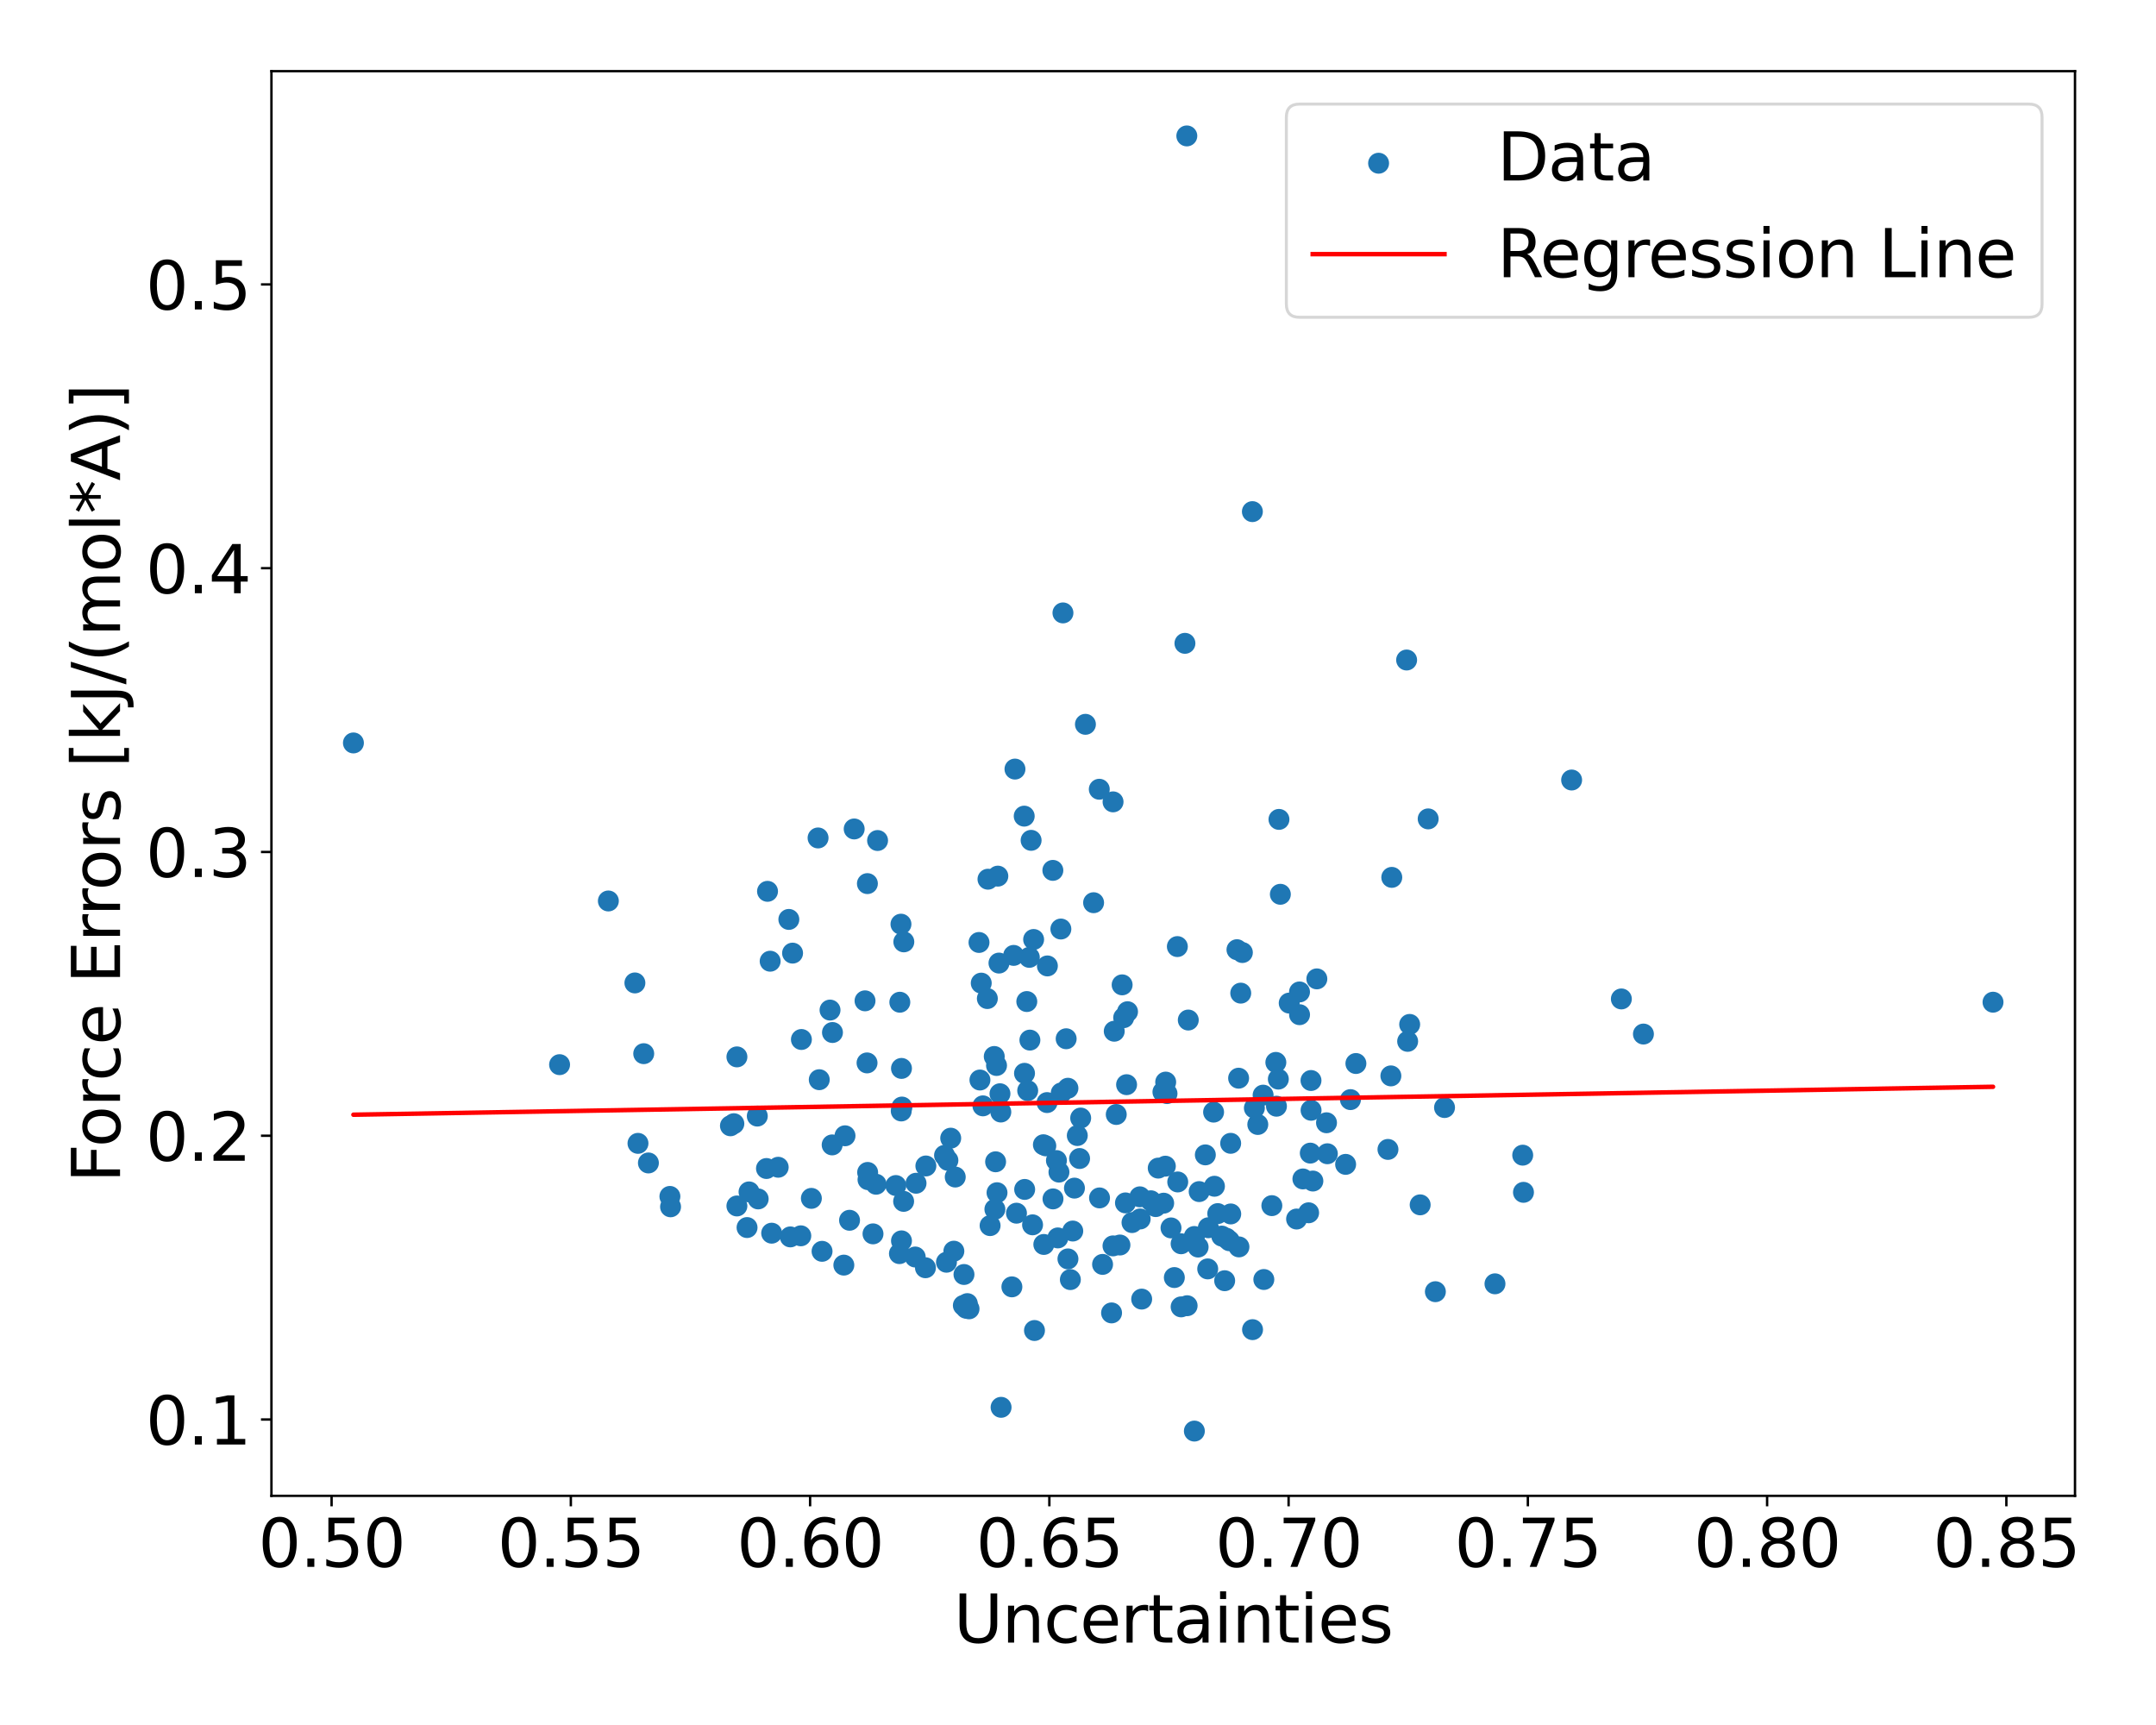 <?xml version="1.0" encoding="utf-8" standalone="no"?>
<!DOCTYPE svg PUBLIC "-//W3C//DTD SVG 1.1//EN"
  "http://www.w3.org/Graphics/SVG/1.1/DTD/svg11.dtd">
<svg xmlns:xlink="http://www.w3.org/1999/xlink" width="720pt" height="576pt" viewBox="0 0 720 576" xmlns="http://www.w3.org/2000/svg" version="1.1">
 <defs>
  <style type="text/css">*{stroke-linejoin: round; stroke-linecap: butt}</style>
 </defs>
 <g id="figure_1">
  <g id="patch_1">
   <path d="M 0 576 
L 720 576 
L 720 0 
L 0 0 
z
" style="fill: #ffffff"/>
  </g>
  <g id="axes_1">
   <g id="patch_2">
    <path d="M 90.65 499.48 
L 692.949 499.48 
L 692.949 23.76 
L 90.65 23.76 
z
" style="fill: #ffffff"/>
   </g>
   <g id="PathCollection_1">
    <defs>
     <path id="m7eb790621b" d="M 0 3 
C 0.796 3 1.559 2.684 2.121 2.121 
C 2.684 1.559 3 0.796 3 0 
C 3 -0.796 2.684 -1.559 2.121 -2.121 
C 1.559 -2.684 0.796 -3 0 -3 
C -0.796 -3 -1.559 -2.684 -2.121 -2.121 
C -2.684 -1.559 -3 -0.796 -3 0 
C -3 0.796 -2.684 1.559 -2.121 2.121 
C -1.559 2.684 -0.796 3 0 3 
z
" style="stroke: #1f77b4"/>
    </defs>
    <g clip-path="url(#p4e70ad2e0e)">
     <use xlink:href="#m7eb790621b" x="372.777" y="372.14" style="fill: #1f77b4; stroke: #1f77b4"/>
     <use xlink:href="#m7eb790621b" x="327.688" y="328.278" style="fill: #1f77b4; stroke: #1f77b4"/>
     <use xlink:href="#m7eb790621b" x="203.163" y="300.845" style="fill: #1f77b4; stroke: #1f77b4"/>
     <use xlink:href="#m7eb790621b" x="418.29" y="443.987" style="fill: #1f77b4; stroke: #1f77b4"/>
     <use xlink:href="#m7eb790621b" x="464.788" y="292.967" style="fill: #1f77b4; stroke: #1f77b4"/>
     <use xlink:href="#m7eb790621b" x="321.714" y="435.905" style="fill: #1f77b4; stroke: #1f77b4"/>
     <use xlink:href="#m7eb790621b" x="378.037" y="408.233" style="fill: #1f77b4; stroke: #1f77b4"/>
     <use xlink:href="#m7eb790621b" x="508.513" y="385.726" style="fill: #1f77b4; stroke: #1f77b4"/>
     <use xlink:href="#m7eb790621b" x="300.499" y="334.657" style="fill: #1f77b4; stroke: #1f77b4"/>
     <use xlink:href="#m7eb790621b" x="330.645" y="409.247" style="fill: #1f77b4; stroke: #1f77b4"/>
     <use xlink:href="#m7eb790621b" x="349.246" y="382.614" style="fill: #1f77b4; stroke: #1f77b4"/>
     <use xlink:href="#m7eb790621b" x="427.111" y="273.607" style="fill: #1f77b4; stroke: #1f77b4"/>
     <use xlink:href="#m7eb790621b" x="267.43" y="412.655" style="fill: #1f77b4; stroke: #1f77b4"/>
     <use xlink:href="#m7eb790621b" x="385.95" y="402.899" style="fill: #1f77b4; stroke: #1f77b4"/>
     <use xlink:href="#m7eb790621b" x="345.181" y="313.707" style="fill: #1f77b4; stroke: #1f77b4"/>
     <use xlink:href="#m7eb790621b" x="413.637" y="360.022" style="fill: #1f77b4; stroke: #1f77b4"/>
     <use xlink:href="#m7eb790621b" x="329.727" y="333.432" style="fill: #1f77b4; stroke: #1f77b4"/>
     <use xlink:href="#m7eb790621b" x="435.106" y="393.663" style="fill: #1f77b4; stroke: #1f77b4"/>
     <use xlink:href="#m7eb790621b" x="411.008" y="405.352" style="fill: #1f77b4; stroke: #1f77b4"/>
     <use xlink:href="#m7eb790621b" x="367.109" y="263.542" style="fill: #1f77b4; stroke: #1f77b4"/>
     <use xlink:href="#m7eb790621b" x="300.879" y="308.593" style="fill: #1f77b4; stroke: #1f77b4"/>
     <use xlink:href="#m7eb790621b" x="301.834" y="314.502" style="fill: #1f77b4; stroke: #1f77b4"/>
     <use xlink:href="#m7eb790621b" x="426.903" y="360.33" style="fill: #1f77b4; stroke: #1f77b4"/>
     <use xlink:href="#m7eb790621b" x="316.555" y="387.463" style="fill: #1f77b4; stroke: #1f77b4"/>
     <use xlink:href="#m7eb790621b" x="360.532" y="386.846" style="fill: #1f77b4; stroke: #1f77b4"/>
     <use xlink:href="#m7eb790621b" x="270.959" y="400.151" style="fill: #1f77b4; stroke: #1f77b4"/>
     <use xlink:href="#m7eb790621b" x="301.199" y="369.66" style="fill: #1f77b4; stroke: #1f77b4"/>
     <use xlink:href="#m7eb790621b" x="374.741" y="328.854" style="fill: #1f77b4; stroke: #1f77b4"/>
     <use xlink:href="#m7eb790621b" x="292.57" y="395.434" style="fill: #1f77b4; stroke: #1f77b4"/>
     <use xlink:href="#m7eb790621b" x="384.334" y="400.948" style="fill: #1f77b4; stroke: #1f77b4"/>
     <use xlink:href="#m7eb790621b" x="354.975" y="204.66" style="fill: #1f77b4; stroke: #1f77b4"/>
     <use xlink:href="#m7eb790621b" x="474.266" y="402.314" style="fill: #1f77b4; stroke: #1f77b4"/>
     <use xlink:href="#m7eb790621b" x="398.86" y="477.856" style="fill: #1f77b4; stroke: #1f77b4"/>
     <use xlink:href="#m7eb790621b" x="368.206" y="422.199" style="fill: #1f77b4; stroke: #1f77b4"/>
     <use xlink:href="#m7eb790621b" x="299.17" y="395.864" style="fill: #1f77b4; stroke: #1f77b4"/>
     <use xlink:href="#m7eb790621b" x="380.66" y="399.636" style="fill: #1f77b4; stroke: #1f77b4"/>
     <use xlink:href="#m7eb790621b" x="300.368" y="418.602" style="fill: #1f77b4; stroke: #1f77b4"/>
     <use xlink:href="#m7eb790621b" x="389.726" y="365.162" style="fill: #1f77b4; stroke: #1f77b4"/>
     <use xlink:href="#m7eb790621b" x="442.991" y="374.907" style="fill: #1f77b4; stroke: #1f77b4"/>
     <use xlink:href="#m7eb790621b" x="541.455" y="333.558" style="fill: #1f77b4; stroke: #1f77b4"/>
     <use xlink:href="#m7eb790621b" x="432.998" y="407.051" style="fill: #1f77b4; stroke: #1f77b4"/>
     <use xlink:href="#m7eb790621b" x="356.643" y="420.367" style="fill: #1f77b4; stroke: #1f77b4"/>
     <use xlink:href="#m7eb790621b" x="344.343" y="280.601" style="fill: #1f77b4; stroke: #1f77b4"/>
     <use xlink:href="#m7eb790621b" x="362.481" y="241.859" style="fill: #1f77b4; stroke: #1f77b4"/>
     <use xlink:href="#m7eb790621b" x="405.281" y="371.351" style="fill: #1f77b4; stroke: #1f77b4"/>
     <use xlink:href="#m7eb790621b" x="118.027" y="248.078" style="fill: #1f77b4; stroke: #1f77b4"/>
     <use xlink:href="#m7eb790621b" x="334.227" y="371.32" style="fill: #1f77b4; stroke: #1f77b4"/>
     <use xlink:href="#m7eb790621b" x="343.747" y="319.676" style="fill: #1f77b4; stroke: #1f77b4"/>
     <use xlink:href="#m7eb790621b" x="463.513" y="383.807" style="fill: #1f77b4; stroke: #1f77b4"/>
     <use xlink:href="#m7eb790621b" x="418.902" y="369.994" style="fill: #1f77b4; stroke: #1f77b4"/>
     <use xlink:href="#m7eb790621b" x="358.815" y="396.73" style="fill: #1f77b4; stroke: #1f77b4"/>
     <use xlink:href="#m7eb790621b" x="332.958" y="398.264" style="fill: #1f77b4; stroke: #1f77b4"/>
     <use xlink:href="#m7eb790621b" x="328.249" y="369.261" style="fill: #1f77b4; stroke: #1f77b4"/>
     <use xlink:href="#m7eb790621b" x="213.054" y="381.783" style="fill: #1f77b4; stroke: #1f77b4"/>
     <use xlink:href="#m7eb790621b" x="327.251" y="360.63" style="fill: #1f77b4; stroke: #1f77b4"/>
     <use xlink:href="#m7eb790621b" x="414.348" y="331.622" style="fill: #1f77b4; stroke: #1f77b4"/>
     <use xlink:href="#m7eb790621b" x="257.7" y="411.775" style="fill: #1f77b4; stroke: #1f77b4"/>
     <use xlink:href="#m7eb790621b" x="301.767" y="401.153" style="fill: #1f77b4; stroke: #1f77b4"/>
     <use xlink:href="#m7eb790621b" x="316.073" y="421.475" style="fill: #1f77b4; stroke: #1f77b4"/>
     <use xlink:href="#m7eb790621b" x="332.031" y="352.774" style="fill: #1f77b4; stroke: #1f77b4"/>
     <use xlink:href="#m7eb790621b" x="402.526" y="385.627" style="fill: #1f77b4; stroke: #1f77b4"/>
     <use xlink:href="#m7eb790621b" x="278.006" y="344.768" style="fill: #1f77b4; stroke: #1f77b4"/>
     <use xlink:href="#m7eb790621b" x="345.469" y="444.275" style="fill: #1f77b4; stroke: #1f77b4"/>
     <use xlink:href="#m7eb790621b" x="449.374" y="388.796" style="fill: #1f77b4; stroke: #1f77b4"/>
     <use xlink:href="#m7eb790621b" x="413.751" y="416.356" style="fill: #1f77b4; stroke: #1f77b4"/>
     <use xlink:href="#m7eb790621b" x="212.026" y="328.215" style="fill: #1f77b4; stroke: #1f77b4"/>
     <use xlink:href="#m7eb790621b" x="391.064" y="410.021" style="fill: #1f77b4; stroke: #1f77b4"/>
     <use xlink:href="#m7eb790621b" x="376.544" y="337.824" style="fill: #1f77b4; stroke: #1f77b4"/>
     <use xlink:href="#m7eb790621b" x="499.25" y="428.684" style="fill: #1f77b4; stroke: #1f77b4"/>
     <use xlink:href="#m7eb790621b" x="365.209" y="301.427" style="fill: #1f77b4; stroke: #1f77b4"/>
     <use xlink:href="#m7eb790621b" x="409.595" y="413.474" style="fill: #1f77b4; stroke: #1f77b4"/>
     <use xlink:href="#m7eb790621b" x="470.764" y="342.065" style="fill: #1f77b4; stroke: #1f77b4"/>
     <use xlink:href="#m7eb790621b" x="309.195" y="389.333" style="fill: #1f77b4; stroke: #1f77b4"/>
     <use xlink:href="#m7eb790621b" x="309.059" y="423.317" style="fill: #1f77b4; stroke: #1f77b4"/>
     <use xlink:href="#m7eb790621b" x="356.047" y="346.855" style="fill: #1f77b4; stroke: #1f77b4"/>
     <use xlink:href="#m7eb790621b" x="186.874" y="355.503" style="fill: #1f77b4; stroke: #1f77b4"/>
     <use xlink:href="#m7eb790621b" x="338.951" y="256.806" style="fill: #1f77b4; stroke: #1f77b4"/>
     <use xlink:href="#m7eb790621b" x="413.087" y="317.114" style="fill: #1f77b4; stroke: #1f77b4"/>
     <use xlink:href="#m7eb790621b" x="426.07" y="354.749" style="fill: #1f77b4; stroke: #1f77b4"/>
     <use xlink:href="#m7eb790621b" x="426.274" y="369.379" style="fill: #1f77b4; stroke: #1f77b4"/>
     <use xlink:href="#m7eb790621b" x="400.466" y="397.888" style="fill: #1f77b4; stroke: #1f77b4"/>
     <use xlink:href="#m7eb790621b" x="301.051" y="414.341" style="fill: #1f77b4; stroke: #1f77b4"/>
     <use xlink:href="#m7eb790621b" x="437.81" y="360.796" style="fill: #1f77b4; stroke: #1f77b4"/>
     <use xlink:href="#m7eb790621b" x="392.173" y="426.593" style="fill: #1f77b4; stroke: #1f77b4"/>
     <use xlink:href="#m7eb790621b" x="342.901" y="334.427" style="fill: #1f77b4; stroke: #1f77b4"/>
     <use xlink:href="#m7eb790621b" x="214.972" y="351.834" style="fill: #1f77b4; stroke: #1f77b4"/>
     <use xlink:href="#m7eb790621b" x="223.936" y="402.969" style="fill: #1f77b4; stroke: #1f77b4"/>
     <use xlink:href="#m7eb790621b" x="305.914" y="395.101" style="fill: #1f77b4; stroke: #1f77b4"/>
     <use xlink:href="#m7eb790621b" x="291.542" y="412.002" style="fill: #1f77b4; stroke: #1f77b4"/>
     <use xlink:href="#m7eb790621b" x="410.984" y="381.769" style="fill: #1f77b4; stroke: #1f77b4"/>
     <use xlink:href="#m7eb790621b" x="259.88" y="389.76" style="fill: #1f77b4; stroke: #1f77b4"/>
     <use xlink:href="#m7eb790621b" x="375.851" y="401.664" style="fill: #1f77b4; stroke: #1f77b4"/>
     <use xlink:href="#m7eb790621b" x="293.067" y="280.66" style="fill: #1f77b4; stroke: #1f77b4"/>
     <use xlink:href="#m7eb790621b" x="405.566" y="396.107" style="fill: #1f77b4; stroke: #1f77b4"/>
     <use xlink:href="#m7eb790621b" x="288.879" y="334.191" style="fill: #1f77b4; stroke: #1f77b4"/>
     <use xlink:href="#m7eb790621b" x="393.179" y="316.076" style="fill: #1f77b4; stroke: #1f77b4"/>
     <use xlink:href="#m7eb790621b" x="322.657" y="436.839" style="fill: #1f77b4; stroke: #1f77b4"/>
     <use xlink:href="#m7eb790621b" x="469.744" y="220.386" style="fill: #1f77b4; stroke: #1f77b4"/>
     <use xlink:href="#m7eb790621b" x="464.486" y="359.255" style="fill: #1f77b4; stroke: #1f77b4"/>
     <use xlink:href="#m7eb790621b" x="246.091" y="402.686" style="fill: #1f77b4; stroke: #1f77b4"/>
     <use xlink:href="#m7eb790621b" x="252.9" y="372.674" style="fill: #1f77b4; stroke: #1f77b4"/>
     <use xlink:href="#m7eb790621b" x="381.264" y="433.786" style="fill: #1f77b4; stroke: #1f77b4"/>
     <use xlink:href="#m7eb790621b" x="343.936" y="347.304" style="fill: #1f77b4; stroke: #1f77b4"/>
     <use xlink:href="#m7eb790621b" x="253.195" y="400.336" style="fill: #1f77b4; stroke: #1f77b4"/>
     <use xlink:href="#m7eb790621b" x="421.819" y="365.683" style="fill: #1f77b4; stroke: #1f77b4"/>
     <use xlink:href="#m7eb790621b" x="352.799" y="387.524" style="fill: #1f77b4; stroke: #1f77b4"/>
     <use xlink:href="#m7eb790621b" x="389.168" y="389.401" style="fill: #1f77b4; stroke: #1f77b4"/>
     <use xlink:href="#m7eb790621b" x="665.572" y="334.645" style="fill: #1f77b4; stroke: #1f77b4"/>
     <use xlink:href="#m7eb790621b" x="273.592" y="360.527" style="fill: #1f77b4; stroke: #1f77b4"/>
     <use xlink:href="#m7eb790621b" x="371.21" y="438.397" style="fill: #1f77b4; stroke: #1f77b4"/>
     <use xlink:href="#m7eb790621b" x="263.436" y="307.007" style="fill: #1f77b4; stroke: #1f77b4"/>
     <use xlink:href="#m7eb790621b" x="427.577" y="298.615" style="fill: #1f77b4; stroke: #1f77b4"/>
     <use xlink:href="#m7eb790621b" x="367.19" y="400.001" style="fill: #1f77b4; stroke: #1f77b4"/>
     <use xlink:href="#m7eb790621b" x="450.988" y="367.174" style="fill: #1f77b4; stroke: #1f77b4"/>
     <use xlink:href="#m7eb790621b" x="277.191" y="337.276" style="fill: #1f77b4; stroke: #1f77b4"/>
     <use xlink:href="#m7eb790621b" x="223.715" y="399.5" style="fill: #1f77b4; stroke: #1f77b4"/>
     <use xlink:href="#m7eb790621b" x="333.611" y="321.586" style="fill: #1f77b4; stroke: #1f77b4"/>
     <use xlink:href="#m7eb790621b" x="267.63" y="347.101" style="fill: #1f77b4; stroke: #1f77b4"/>
     <use xlink:href="#m7eb790621b" x="264.681" y="318.261" style="fill: #1f77b4; stroke: #1f77b4"/>
     <use xlink:href="#m7eb790621b" x="289.873" y="393.904" style="fill: #1f77b4; stroke: #1f77b4"/>
     <use xlink:href="#m7eb790621b" x="371.686" y="416.015" style="fill: #1f77b4; stroke: #1f77b4"/>
     <use xlink:href="#m7eb790621b" x="255.965" y="390.181" style="fill: #1f77b4; stroke: #1f77b4"/>
     <use xlink:href="#m7eb790621b" x="344.827" y="408.986" style="fill: #1f77b4; stroke: #1f77b4"/>
     <use xlink:href="#m7eb790621b" x="333.942" y="365.213" style="fill: #1f77b4; stroke: #1f77b4"/>
     <use xlink:href="#m7eb790621b" x="371.708" y="267.754" style="fill: #1f77b4; stroke: #1f77b4"/>
     <use xlink:href="#m7eb790621b" x="396.828" y="340.606" style="fill: #1f77b4; stroke: #1f77b4"/>
     <use xlink:href="#m7eb790621b" x="348.585" y="415.538" style="fill: #1f77b4; stroke: #1f77b4"/>
     <use xlink:href="#m7eb790621b" x="438.438" y="394.363" style="fill: #1f77b4; stroke: #1f77b4"/>
     <use xlink:href="#m7eb790621b" x="342.19" y="397.164" style="fill: #1f77b4; stroke: #1f77b4"/>
     <use xlink:href="#m7eb790621b" x="301.051" y="356.76" style="fill: #1f77b4; stroke: #1f77b4"/>
     <use xlink:href="#m7eb790621b" x="414.896" y="318.064" style="fill: #1f77b4; stroke: #1f77b4"/>
     <use xlink:href="#m7eb790621b" x="329.935" y="293.578" style="fill: #1f77b4; stroke: #1f77b4"/>
     <use xlink:href="#m7eb790621b" x="332.484" y="387.936" style="fill: #1f77b4; stroke: #1f77b4"/>
     <use xlink:href="#m7eb790621b" x="408.98" y="427.647" style="fill: #1f77b4; stroke: #1f77b4"/>
     <use xlink:href="#m7eb790621b" x="479.348" y="431.313" style="fill: #1f77b4; stroke: #1f77b4"/>
     <use xlink:href="#m7eb790621b" x="424.734" y="402.579" style="fill: #1f77b4; stroke: #1f77b4"/>
     <use xlink:href="#m7eb790621b" x="349.779" y="322.535" style="fill: #1f77b4; stroke: #1f77b4"/>
     <use xlink:href="#m7eb790621b" x="326.94" y="314.701" style="fill: #1f77b4; stroke: #1f77b4"/>
     <use xlink:href="#m7eb790621b" x="333.232" y="292.553" style="fill: #1f77b4; stroke: #1f77b4"/>
     <use xlink:href="#m7eb790621b" x="422.058" y="427.244" style="fill: #1f77b4; stroke: #1f77b4"/>
     <use xlink:href="#m7eb790621b" x="289.67" y="295.048" style="fill: #1f77b4; stroke: #1f77b4"/>
     <use xlink:href="#m7eb790621b" x="216.538" y="388.328" style="fill: #1f77b4; stroke: #1f77b4"/>
     <use xlink:href="#m7eb790621b" x="356.638" y="363.38" style="fill: #1f77b4; stroke: #1f77b4"/>
     <use xlink:href="#m7eb790621b" x="250.142" y="397.993" style="fill: #1f77b4; stroke: #1f77b4"/>
     <use xlink:href="#m7eb790621b" x="354.403" y="364.95" style="fill: #1f77b4; stroke: #1f77b4"/>
     <use xlink:href="#m7eb790621b" x="245.071" y="375.215" style="fill: #1f77b4; stroke: #1f77b4"/>
     <use xlink:href="#m7eb790621b" x="482.404" y="369.822" style="fill: #1f77b4; stroke: #1f77b4"/>
     <use xlink:href="#m7eb790621b" x="374.009" y="415.727" style="fill: #1f77b4; stroke: #1f77b4"/>
     <use xlink:href="#m7eb790621b" x="339.454" y="405.099" style="fill: #1f77b4; stroke: #1f77b4"/>
     <use xlink:href="#m7eb790621b" x="249.479" y="409.897" style="fill: #1f77b4; stroke: #1f77b4"/>
     <use xlink:href="#m7eb790621b" x="300.971" y="370.967" style="fill: #1f77b4; stroke: #1f77b4"/>
     <use xlink:href="#m7eb790621b" x="354.279" y="310.214" style="fill: #1f77b4; stroke: #1f77b4"/>
     <use xlink:href="#m7eb790621b" x="323.042" y="435.293" style="fill: #1f77b4; stroke: #1f77b4"/>
     <use xlink:href="#m7eb790621b" x="433.987" y="338.817" style="fill: #1f77b4; stroke: #1f77b4"/>
     <use xlink:href="#m7eb790621b" x="246.095" y="352.908" style="fill: #1f77b4; stroke: #1f77b4"/>
     <use xlink:href="#m7eb790621b" x="319.006" y="393.028" style="fill: #1f77b4; stroke: #1f77b4"/>
     <use xlink:href="#m7eb790621b" x="360.895" y="373.333" style="fill: #1f77b4; stroke: #1f77b4"/>
     <use xlink:href="#m7eb790621b" x="289.551" y="354.92" style="fill: #1f77b4; stroke: #1f77b4"/>
     <use xlink:href="#m7eb790621b" x="437.018" y="404.965" style="fill: #1f77b4; stroke: #1f77b4"/>
     <use xlink:href="#m7eb790621b" x="289.754" y="391.488" style="fill: #1f77b4; stroke: #1f77b4"/>
     <use xlink:href="#m7eb790621b" x="274.528" y="417.833" style="fill: #1f77b4; stroke: #1f77b4"/>
     <use xlink:href="#m7eb790621b" x="408.015" y="412.748" style="fill: #1f77b4; stroke: #1f77b4"/>
     <use xlink:href="#m7eb790621b" x="395.71" y="214.817" style="fill: #1f77b4; stroke: #1f77b4"/>
     <use xlink:href="#m7eb790621b" x="277.9" y="382.299" style="fill: #1f77b4; stroke: #1f77b4"/>
     <use xlink:href="#m7eb790621b" x="452.806" y="355.118" style="fill: #1f77b4; stroke: #1f77b4"/>
     <use xlink:href="#m7eb790621b" x="359.764" y="379.174" style="fill: #1f77b4; stroke: #1f77b4"/>
     <use xlink:href="#m7eb790621b" x="357.448" y="427.276" style="fill: #1f77b4; stroke: #1f77b4"/>
     <use xlink:href="#m7eb790621b" x="351.651" y="400.328" style="fill: #1f77b4; stroke: #1f77b4"/>
     <use xlink:href="#m7eb790621b" x="376.224" y="362.188" style="fill: #1f77b4; stroke: #1f77b4"/>
     <use xlink:href="#m7eb790621b" x="285.257" y="276.8" style="fill: #1f77b4; stroke: #1f77b4"/>
     <use xlink:href="#m7eb790621b" x="398.787" y="413.349" style="fill: #1f77b4; stroke: #1f77b4"/>
     <use xlink:href="#m7eb790621b" x="524.848" y="260.457" style="fill: #1f77b4; stroke: #1f77b4"/>
     <use xlink:href="#m7eb790621b" x="334.315" y="469.926" style="fill: #1f77b4; stroke: #1f77b4"/>
     <use xlink:href="#m7eb790621b" x="470.086" y="347.721" style="fill: #1f77b4; stroke: #1f77b4"/>
     <use xlink:href="#m7eb790621b" x="243.932" y="375.917" style="fill: #1f77b4; stroke: #1f77b4"/>
     <use xlink:href="#m7eb790621b" x="508.769" y="398.136" style="fill: #1f77b4; stroke: #1f77b4"/>
     <use xlink:href="#m7eb790621b" x="342.037" y="272.518" style="fill: #1f77b4; stroke: #1f77b4"/>
     <use xlink:href="#m7eb790621b" x="282.195" y="379.255" style="fill: #1f77b4; stroke: #1f77b4"/>
     <use xlink:href="#m7eb790621b" x="388.362" y="364.623" style="fill: #1f77b4; stroke: #1f77b4"/>
     <use xlink:href="#m7eb790621b" x="281.801" y="422.438" style="fill: #1f77b4; stroke: #1f77b4"/>
     <use xlink:href="#m7eb790621b" x="338.511" y="319.02" style="fill: #1f77b4; stroke: #1f77b4"/>
     <use xlink:href="#m7eb790621b" x="410.538" y="414.296" style="fill: #1f77b4; stroke: #1f77b4"/>
     <use xlink:href="#m7eb790621b" x="343.203" y="364.176" style="fill: #1f77b4; stroke: #1f77b4"/>
     <use xlink:href="#m7eb790621b" x="420.042" y="375.479" style="fill: #1f77b4; stroke: #1f77b4"/>
     <use xlink:href="#m7eb790621b" x="372.104" y="344.34" style="fill: #1f77b4; stroke: #1f77b4"/>
     <use xlink:href="#m7eb790621b" x="273.195" y="279.802" style="fill: #1f77b4; stroke: #1f77b4"/>
     <use xlink:href="#m7eb790621b" x="332.793" y="355.781" style="fill: #1f77b4; stroke: #1f77b4"/>
     <use xlink:href="#m7eb790621b" x="403.318" y="423.702" style="fill: #1f77b4; stroke: #1f77b4"/>
     <use xlink:href="#m7eb790621b" x="437.834" y="370.731" style="fill: #1f77b4; stroke: #1f77b4"/>
     <use xlink:href="#m7eb790621b" x="323.61" y="437.034" style="fill: #1f77b4; stroke: #1f77b4"/>
     <use xlink:href="#m7eb790621b" x="389.284" y="361.327" style="fill: #1f77b4; stroke: #1f77b4"/>
     <use xlink:href="#m7eb790621b" x="398.841" y="412.883" style="fill: #1f77b4; stroke: #1f77b4"/>
     <use xlink:href="#m7eb790621b" x="348.442" y="382.242" style="fill: #1f77b4; stroke: #1f77b4"/>
     <use xlink:href="#m7eb790621b" x="396.445" y="435.997" style="fill: #1f77b4; stroke: #1f77b4"/>
     <use xlink:href="#m7eb790621b" x="439.764" y="326.859" style="fill: #1f77b4; stroke: #1f77b4"/>
     <use xlink:href="#m7eb790621b" x="394.437" y="415.309" style="fill: #1f77b4; stroke: #1f77b4"/>
     <use xlink:href="#m7eb790621b" x="257.197" y="320.96" style="fill: #1f77b4; stroke: #1f77b4"/>
     <use xlink:href="#m7eb790621b" x="353.266" y="413.357" style="fill: #1f77b4; stroke: #1f77b4"/>
     <use xlink:href="#m7eb790621b" x="305.641" y="419.732" style="fill: #1f77b4; stroke: #1f77b4"/>
     <use xlink:href="#m7eb790621b" x="283.705" y="407.466" style="fill: #1f77b4; stroke: #1f77b4"/>
     <use xlink:href="#m7eb790621b" x="443.275" y="385.253" style="fill: #1f77b4; stroke: #1f77b4"/>
     <use xlink:href="#m7eb790621b" x="394.44" y="436.379" style="fill: #1f77b4; stroke: #1f77b4"/>
     <use xlink:href="#m7eb790621b" x="388.61" y="401.756" style="fill: #1f77b4; stroke: #1f77b4"/>
     <use xlink:href="#m7eb790621b" x="386.791" y="390.047" style="fill: #1f77b4; stroke: #1f77b4"/>
     <use xlink:href="#m7eb790621b" x="358.253" y="411.06" style="fill: #1f77b4; stroke: #1f77b4"/>
     <use xlink:href="#m7eb790621b" x="476.942" y="273.439" style="fill: #1f77b4; stroke: #1f77b4"/>
     <use xlink:href="#m7eb790621b" x="393.307" y="394.668" style="fill: #1f77b4; stroke: #1f77b4"/>
     <use xlink:href="#m7eb790621b" x="321.923" y="425.57" style="fill: #1f77b4; stroke: #1f77b4"/>
     <use xlink:href="#m7eb790621b" x="351.603" y="290.631" style="fill: #1f77b4; stroke: #1f77b4"/>
     <use xlink:href="#m7eb790621b" x="337.922" y="429.698" style="fill: #1f77b4; stroke: #1f77b4"/>
     <use xlink:href="#m7eb790621b" x="548.828" y="345.284" style="fill: #1f77b4; stroke: #1f77b4"/>
     <use xlink:href="#m7eb790621b" x="430.534" y="334.943" style="fill: #1f77b4; stroke: #1f77b4"/>
     <use xlink:href="#m7eb790621b" x="403.529" y="409.962" style="fill: #1f77b4; stroke: #1f77b4"/>
     <use xlink:href="#m7eb790621b" x="318.544" y="417.785" style="fill: #1f77b4; stroke: #1f77b4"/>
     <use xlink:href="#m7eb790621b" x="418.236" y="170.837" style="fill: #1f77b4; stroke: #1f77b4"/>
     <use xlink:href="#m7eb790621b" x="315.428" y="385.789" style="fill: #1f77b4; stroke: #1f77b4"/>
     <use xlink:href="#m7eb790621b" x="353.64" y="391.384" style="fill: #1f77b4; stroke: #1f77b4"/>
     <use xlink:href="#m7eb790621b" x="396.341" y="45.384" style="fill: #1f77b4; stroke: #1f77b4"/>
     <use xlink:href="#m7eb790621b" x="375.254" y="339.817" style="fill: #1f77b4; stroke: #1f77b4"/>
     <use xlink:href="#m7eb790621b" x="342.139" y="358.394" style="fill: #1f77b4; stroke: #1f77b4"/>
     <use xlink:href="#m7eb790621b" x="400.112" y="416.409" style="fill: #1f77b4; stroke: #1f77b4"/>
     <use xlink:href="#m7eb790621b" x="433.975" y="331.226" style="fill: #1f77b4; stroke: #1f77b4"/>
     <use xlink:href="#m7eb790621b" x="437.575" y="385.042" style="fill: #1f77b4; stroke: #1f77b4"/>
     <use xlink:href="#m7eb790621b" x="332.247" y="403.793" style="fill: #1f77b4; stroke: #1f77b4"/>
     <use xlink:href="#m7eb790621b" x="263.931" y="413.018" style="fill: #1f77b4; stroke: #1f77b4"/>
     <use xlink:href="#m7eb790621b" x="380.764" y="407.027" style="fill: #1f77b4; stroke: #1f77b4"/>
     <use xlink:href="#m7eb790621b" x="256.316" y="297.627" style="fill: #1f77b4; stroke: #1f77b4"/>
     <use xlink:href="#m7eb790621b" x="406.672" y="405.234" style="fill: #1f77b4; stroke: #1f77b4"/>
     <use xlink:href="#m7eb790621b" x="317.493" y="380.05" style="fill: #1f77b4; stroke: #1f77b4"/>
     <use xlink:href="#m7eb790621b" x="349.663" y="368.166" style="fill: #1f77b4; stroke: #1f77b4"/>
    </g>
   </g>
   <g id="matplotlib.axis_1">
    <g id="xtick_1">
     <g id="line2d_1">
      <defs>
       <path id="m867dbf0818" d="M 0 0 
L 0 3.5 
" style="stroke: #000000; stroke-width: 0.8"/>
      </defs>
      <g>
       <use xlink:href="#m867dbf0818" x="110.734" y="499.48" style="stroke: #000000; stroke-width: 0.8"/>
      </g>
     </g>
     <g id="text_1">
      <!-- 0.50 -->
      <g transform="translate(86.242 523.197) scale(0.22 -0.22)">
       <defs>
        <path id="DejaVuSans-30" d="M 2034 4250 
Q 1547 4250 1301 3770 
Q 1056 3291 1056 2328 
Q 1056 1369 1301 889 
Q 1547 409 2034 409 
Q 2525 409 2770 889 
Q 3016 1369 3016 2328 
Q 3016 3291 2770 3770 
Q 2525 4250 2034 4250 
z
M 2034 4750 
Q 2819 4750 3233 4129 
Q 3647 3509 3647 2328 
Q 3647 1150 3233 529 
Q 2819 -91 2034 -91 
Q 1250 -91 836 529 
Q 422 1150 422 2328 
Q 422 3509 836 4129 
Q 1250 4750 2034 4750 
z
" transform="scale(0.016)"/>
        <path id="DejaVuSans-2e" d="M 684 794 
L 1344 794 
L 1344 0 
L 684 0 
L 684 794 
z
" transform="scale(0.016)"/>
        <path id="DejaVuSans-35" d="M 691 4666 
L 3169 4666 
L 3169 4134 
L 1269 4134 
L 1269 2991 
Q 1406 3038 1543 3061 
Q 1681 3084 1819 3084 
Q 2600 3084 3056 2656 
Q 3513 2228 3513 1497 
Q 3513 744 3044 326 
Q 2575 -91 1722 -91 
Q 1428 -91 1123 -41 
Q 819 9 494 109 
L 494 744 
Q 775 591 1075 516 
Q 1375 441 1709 441 
Q 2250 441 2565 725 
Q 2881 1009 2881 1497 
Q 2881 1984 2565 2268 
Q 2250 2553 1709 2553 
Q 1456 2553 1204 2497 
Q 953 2441 691 2322 
L 691 4666 
z
" transform="scale(0.016)"/>
       </defs>
       <use xlink:href="#DejaVuSans-30"/>
       <use xlink:href="#DejaVuSans-2e" x="63.623"/>
       <use xlink:href="#DejaVuSans-35" x="95.41"/>
       <use xlink:href="#DejaVuSans-30" x="159.033"/>
      </g>
     </g>
    </g>
    <g id="xtick_2">
     <g id="line2d_2">
      <g>
       <use xlink:href="#m867dbf0818" x="190.633" y="499.48" style="stroke: #000000; stroke-width: 0.8"/>
      </g>
     </g>
     <g id="text_2">
      <!-- 0.55 -->
      <g transform="translate(166.141 523.197) scale(0.22 -0.22)">
       <use xlink:href="#DejaVuSans-30"/>
       <use xlink:href="#DejaVuSans-2e" x="63.623"/>
       <use xlink:href="#DejaVuSans-35" x="95.41"/>
       <use xlink:href="#DejaVuSans-35" x="159.033"/>
      </g>
     </g>
    </g>
    <g id="xtick_3">
     <g id="line2d_3">
      <g>
       <use xlink:href="#m867dbf0818" x="270.533" y="499.48" style="stroke: #000000; stroke-width: 0.8"/>
      </g>
     </g>
     <g id="text_3">
      <!-- 0.60 -->
      <g transform="translate(246.04 523.197) scale(0.22 -0.22)">
       <defs>
        <path id="DejaVuSans-36" d="M 2113 2584 
Q 1688 2584 1439 2293 
Q 1191 2003 1191 1497 
Q 1191 994 1439 701 
Q 1688 409 2113 409 
Q 2538 409 2786 701 
Q 3034 994 3034 1497 
Q 3034 2003 2786 2293 
Q 2538 2584 2113 2584 
z
M 3366 4563 
L 3366 3988 
Q 3128 4100 2886 4159 
Q 2644 4219 2406 4219 
Q 1781 4219 1451 3797 
Q 1122 3375 1075 2522 
Q 1259 2794 1537 2939 
Q 1816 3084 2150 3084 
Q 2853 3084 3261 2657 
Q 3669 2231 3669 1497 
Q 3669 778 3244 343 
Q 2819 -91 2113 -91 
Q 1303 -91 875 529 
Q 447 1150 447 2328 
Q 447 3434 972 4092 
Q 1497 4750 2381 4750 
Q 2619 4750 2861 4703 
Q 3103 4656 3366 4563 
z
" transform="scale(0.016)"/>
       </defs>
       <use xlink:href="#DejaVuSans-30"/>
       <use xlink:href="#DejaVuSans-2e" x="63.623"/>
       <use xlink:href="#DejaVuSans-36" x="95.41"/>
       <use xlink:href="#DejaVuSans-30" x="159.033"/>
      </g>
     </g>
    </g>
    <g id="xtick_4">
     <g id="line2d_4">
      <g>
       <use xlink:href="#m867dbf0818" x="350.432" y="499.48" style="stroke: #000000; stroke-width: 0.8"/>
      </g>
     </g>
     <g id="text_4">
      <!-- 0.65 -->
      <g transform="translate(325.94 523.197) scale(0.22 -0.22)">
       <use xlink:href="#DejaVuSans-30"/>
       <use xlink:href="#DejaVuSans-2e" x="63.623"/>
       <use xlink:href="#DejaVuSans-36" x="95.41"/>
       <use xlink:href="#DejaVuSans-35" x="159.033"/>
      </g>
     </g>
    </g>
    <g id="xtick_5">
     <g id="line2d_5">
      <g>
       <use xlink:href="#m867dbf0818" x="430.331" y="499.48" style="stroke: #000000; stroke-width: 0.8"/>
      </g>
     </g>
     <g id="text_5">
      <!-- 0.70 -->
      <g transform="translate(405.839 523.197) scale(0.22 -0.22)">
       <defs>
        <path id="DejaVuSans-37" d="M 525 4666 
L 3525 4666 
L 3525 4397 
L 1831 0 
L 1172 0 
L 2766 4134 
L 525 4134 
L 525 4666 
z
" transform="scale(0.016)"/>
       </defs>
       <use xlink:href="#DejaVuSans-30"/>
       <use xlink:href="#DejaVuSans-2e" x="63.623"/>
       <use xlink:href="#DejaVuSans-37" x="95.41"/>
       <use xlink:href="#DejaVuSans-30" x="159.033"/>
      </g>
     </g>
    </g>
    <g id="xtick_6">
     <g id="line2d_6">
      <g>
       <use xlink:href="#m867dbf0818" x="510.231" y="499.48" style="stroke: #000000; stroke-width: 0.8"/>
      </g>
     </g>
     <g id="text_6">
      <!-- 0.75 -->
      <g transform="translate(485.738 523.197) scale(0.22 -0.22)">
       <use xlink:href="#DejaVuSans-30"/>
       <use xlink:href="#DejaVuSans-2e" x="63.623"/>
       <use xlink:href="#DejaVuSans-37" x="95.41"/>
       <use xlink:href="#DejaVuSans-35" x="159.033"/>
      </g>
     </g>
    </g>
    <g id="xtick_7">
     <g id="line2d_7">
      <g>
       <use xlink:href="#m867dbf0818" x="590.13" y="499.48" style="stroke: #000000; stroke-width: 0.8"/>
      </g>
     </g>
     <g id="text_7">
      <!-- 0.80 -->
      <g transform="translate(565.638 523.197) scale(0.22 -0.22)">
       <defs>
        <path id="DejaVuSans-38" d="M 2034 2216 
Q 1584 2216 1326 1975 
Q 1069 1734 1069 1313 
Q 1069 891 1326 650 
Q 1584 409 2034 409 
Q 2484 409 2743 651 
Q 3003 894 3003 1313 
Q 3003 1734 2745 1975 
Q 2488 2216 2034 2216 
z
M 1403 2484 
Q 997 2584 770 2862 
Q 544 3141 544 3541 
Q 544 4100 942 4425 
Q 1341 4750 2034 4750 
Q 2731 4750 3128 4425 
Q 3525 4100 3525 3541 
Q 3525 3141 3298 2862 
Q 3072 2584 2669 2484 
Q 3125 2378 3379 2068 
Q 3634 1759 3634 1313 
Q 3634 634 3220 271 
Q 2806 -91 2034 -91 
Q 1263 -91 848 271 
Q 434 634 434 1313 
Q 434 1759 690 2068 
Q 947 2378 1403 2484 
z
M 1172 3481 
Q 1172 3119 1398 2916 
Q 1625 2713 2034 2713 
Q 2441 2713 2670 2916 
Q 2900 3119 2900 3481 
Q 2900 3844 2670 4047 
Q 2441 4250 2034 4250 
Q 1625 4250 1398 4047 
Q 1172 3844 1172 3481 
z
" transform="scale(0.016)"/>
       </defs>
       <use xlink:href="#DejaVuSans-30"/>
       <use xlink:href="#DejaVuSans-2e" x="63.623"/>
       <use xlink:href="#DejaVuSans-38" x="95.41"/>
       <use xlink:href="#DejaVuSans-30" x="159.033"/>
      </g>
     </g>
    </g>
    <g id="xtick_8">
     <g id="line2d_8">
      <g>
       <use xlink:href="#m867dbf0818" x="670.029" y="499.48" style="stroke: #000000; stroke-width: 0.8"/>
      </g>
     </g>
     <g id="text_8">
      <!-- 0.85 -->
      <g transform="translate(645.537 523.197) scale(0.22 -0.22)">
       <use xlink:href="#DejaVuSans-30"/>
       <use xlink:href="#DejaVuSans-2e" x="63.623"/>
       <use xlink:href="#DejaVuSans-38" x="95.41"/>
       <use xlink:href="#DejaVuSans-35" x="159.033"/>
      </g>
     </g>
    </g>
    <g id="text_9">
     <!-- Uncertainties -->
     <g transform="translate(318.492 548.488) scale(0.22 -0.22)">
      <defs>
       <path id="DejaVuSans-55" d="M 556 4666 
L 1191 4666 
L 1191 1831 
Q 1191 1081 1462 751 
Q 1734 422 2344 422 
Q 2950 422 3222 751 
Q 3494 1081 3494 1831 
L 3494 4666 
L 4128 4666 
L 4128 1753 
Q 4128 841 3676 375 
Q 3225 -91 2344 -91 
Q 1459 -91 1007 375 
Q 556 841 556 1753 
L 556 4666 
z
" transform="scale(0.016)"/>
       <path id="DejaVuSans-6e" d="M 3513 2113 
L 3513 0 
L 2938 0 
L 2938 2094 
Q 2938 2591 2744 2837 
Q 2550 3084 2163 3084 
Q 1697 3084 1428 2787 
Q 1159 2491 1159 1978 
L 1159 0 
L 581 0 
L 581 3500 
L 1159 3500 
L 1159 2956 
Q 1366 3272 1645 3428 
Q 1925 3584 2291 3584 
Q 2894 3584 3203 3211 
Q 3513 2838 3513 2113 
z
" transform="scale(0.016)"/>
       <path id="DejaVuSans-63" d="M 3122 3366 
L 3122 2828 
Q 2878 2963 2633 3030 
Q 2388 3097 2138 3097 
Q 1578 3097 1268 2742 
Q 959 2388 959 1747 
Q 959 1106 1268 751 
Q 1578 397 2138 397 
Q 2388 397 2633 464 
Q 2878 531 3122 666 
L 3122 134 
Q 2881 22 2623 -34 
Q 2366 -91 2075 -91 
Q 1284 -91 818 406 
Q 353 903 353 1747 
Q 353 2603 823 3093 
Q 1294 3584 2113 3584 
Q 2378 3584 2631 3529 
Q 2884 3475 3122 3366 
z
" transform="scale(0.016)"/>
       <path id="DejaVuSans-65" d="M 3597 1894 
L 3597 1613 
L 953 1613 
Q 991 1019 1311 708 
Q 1631 397 2203 397 
Q 2534 397 2845 478 
Q 3156 559 3463 722 
L 3463 178 
Q 3153 47 2828 -22 
Q 2503 -91 2169 -91 
Q 1331 -91 842 396 
Q 353 884 353 1716 
Q 353 2575 817 3079 
Q 1281 3584 2069 3584 
Q 2775 3584 3186 3129 
Q 3597 2675 3597 1894 
z
M 3022 2063 
Q 3016 2534 2758 2815 
Q 2500 3097 2075 3097 
Q 1594 3097 1305 2825 
Q 1016 2553 972 2059 
L 3022 2063 
z
" transform="scale(0.016)"/>
       <path id="DejaVuSans-72" d="M 2631 2963 
Q 2534 3019 2420 3045 
Q 2306 3072 2169 3072 
Q 1681 3072 1420 2755 
Q 1159 2438 1159 1844 
L 1159 0 
L 581 0 
L 581 3500 
L 1159 3500 
L 1159 2956 
Q 1341 3275 1631 3429 
Q 1922 3584 2338 3584 
Q 2397 3584 2469 3576 
Q 2541 3569 2628 3553 
L 2631 2963 
z
" transform="scale(0.016)"/>
       <path id="DejaVuSans-74" d="M 1172 4494 
L 1172 3500 
L 2356 3500 
L 2356 3053 
L 1172 3053 
L 1172 1153 
Q 1172 725 1289 603 
Q 1406 481 1766 481 
L 2356 481 
L 2356 0 
L 1766 0 
Q 1100 0 847 248 
Q 594 497 594 1153 
L 594 3053 
L 172 3053 
L 172 3500 
L 594 3500 
L 594 4494 
L 1172 4494 
z
" transform="scale(0.016)"/>
       <path id="DejaVuSans-61" d="M 2194 1759 
Q 1497 1759 1228 1600 
Q 959 1441 959 1056 
Q 959 750 1161 570 
Q 1363 391 1709 391 
Q 2188 391 2477 730 
Q 2766 1069 2766 1631 
L 2766 1759 
L 2194 1759 
z
M 3341 1997 
L 3341 0 
L 2766 0 
L 2766 531 
Q 2569 213 2275 61 
Q 1981 -91 1556 -91 
Q 1019 -91 701 211 
Q 384 513 384 1019 
Q 384 1609 779 1909 
Q 1175 2209 1959 2209 
L 2766 2209 
L 2766 2266 
Q 2766 2663 2505 2880 
Q 2244 3097 1772 3097 
Q 1472 3097 1187 3025 
Q 903 2953 641 2809 
L 641 3341 
Q 956 3463 1253 3523 
Q 1550 3584 1831 3584 
Q 2591 3584 2966 3190 
Q 3341 2797 3341 1997 
z
" transform="scale(0.016)"/>
       <path id="DejaVuSans-69" d="M 603 3500 
L 1178 3500 
L 1178 0 
L 603 0 
L 603 3500 
z
M 603 4863 
L 1178 4863 
L 1178 4134 
L 603 4134 
L 603 4863 
z
" transform="scale(0.016)"/>
       <path id="DejaVuSans-73" d="M 2834 3397 
L 2834 2853 
Q 2591 2978 2328 3040 
Q 2066 3103 1784 3103 
Q 1356 3103 1142 2972 
Q 928 2841 928 2578 
Q 928 2378 1081 2264 
Q 1234 2150 1697 2047 
L 1894 2003 
Q 2506 1872 2764 1633 
Q 3022 1394 3022 966 
Q 3022 478 2636 193 
Q 2250 -91 1575 -91 
Q 1294 -91 989 -36 
Q 684 19 347 128 
L 347 722 
Q 666 556 975 473 
Q 1284 391 1588 391 
Q 1994 391 2212 530 
Q 2431 669 2431 922 
Q 2431 1156 2273 1281 
Q 2116 1406 1581 1522 
L 1381 1569 
Q 847 1681 609 1914 
Q 372 2147 372 2553 
Q 372 3047 722 3315 
Q 1072 3584 1716 3584 
Q 2034 3584 2315 3537 
Q 2597 3491 2834 3397 
z
" transform="scale(0.016)"/>
      </defs>
      <use xlink:href="#DejaVuSans-55"/>
      <use xlink:href="#DejaVuSans-6e" x="73.193"/>
      <use xlink:href="#DejaVuSans-63" x="136.572"/>
      <use xlink:href="#DejaVuSans-65" x="191.553"/>
      <use xlink:href="#DejaVuSans-72" x="253.076"/>
      <use xlink:href="#DejaVuSans-74" x="294.189"/>
      <use xlink:href="#DejaVuSans-61" x="333.398"/>
      <use xlink:href="#DejaVuSans-69" x="394.678"/>
      <use xlink:href="#DejaVuSans-6e" x="422.461"/>
      <use xlink:href="#DejaVuSans-74" x="485.84"/>
      <use xlink:href="#DejaVuSans-69" x="525.049"/>
      <use xlink:href="#DejaVuSans-65" x="552.832"/>
      <use xlink:href="#DejaVuSans-73" x="614.355"/>
     </g>
    </g>
   </g>
   <g id="matplotlib.axis_2">
    <g id="ytick_1">
     <g id="line2d_9">
      <defs>
       <path id="m827ff91034" d="M 0 0 
L -3.5 0 
" style="stroke: #000000; stroke-width: 0.8"/>
      </defs>
      <g>
       <use xlink:href="#m827ff91034" x="90.65" y="473.99" style="stroke: #000000; stroke-width: 0.8"/>
      </g>
     </g>
     <g id="text_10">
      <!-- 0.1 -->
      <g transform="translate(48.663 482.348) scale(0.22 -0.22)">
       <defs>
        <path id="DejaVuSans-31" d="M 794 531 
L 1825 531 
L 1825 4091 
L 703 3866 
L 703 4441 
L 1819 4666 
L 2450 4666 
L 2450 531 
L 3481 531 
L 3481 0 
L 794 0 
L 794 531 
z
" transform="scale(0.016)"/>
       </defs>
       <use xlink:href="#DejaVuSans-30"/>
       <use xlink:href="#DejaVuSans-2e" x="63.623"/>
       <use xlink:href="#DejaVuSans-31" x="95.41"/>
      </g>
     </g>
    </g>
    <g id="ytick_2">
     <g id="line2d_10">
      <g>
       <use xlink:href="#m827ff91034" x="90.65" y="379.235" style="stroke: #000000; stroke-width: 0.8"/>
      </g>
     </g>
     <g id="text_11">
      <!-- 0.2 -->
      <g transform="translate(48.663 387.594) scale(0.22 -0.22)">
       <defs>
        <path id="DejaVuSans-32" d="M 1228 531 
L 3431 531 
L 3431 0 
L 469 0 
L 469 531 
Q 828 903 1448 1529 
Q 2069 2156 2228 2338 
Q 2531 2678 2651 2914 
Q 2772 3150 2772 3378 
Q 2772 3750 2511 3984 
Q 2250 4219 1831 4219 
Q 1534 4219 1204 4116 
Q 875 4013 500 3803 
L 500 4441 
Q 881 4594 1212 4672 
Q 1544 4750 1819 4750 
Q 2544 4750 2975 4387 
Q 3406 4025 3406 3419 
Q 3406 3131 3298 2873 
Q 3191 2616 2906 2266 
Q 2828 2175 2409 1742 
Q 1991 1309 1228 531 
z
" transform="scale(0.016)"/>
       </defs>
       <use xlink:href="#DejaVuSans-30"/>
       <use xlink:href="#DejaVuSans-2e" x="63.623"/>
       <use xlink:href="#DejaVuSans-32" x="95.41"/>
      </g>
     </g>
    </g>
    <g id="ytick_3">
     <g id="line2d_11">
      <g>
       <use xlink:href="#m827ff91034" x="90.65" y="284.481" style="stroke: #000000; stroke-width: 0.8"/>
      </g>
     </g>
     <g id="text_12">
      <!-- 0.3 -->
      <g transform="translate(48.663 292.839) scale(0.22 -0.22)">
       <defs>
        <path id="DejaVuSans-33" d="M 2597 2516 
Q 3050 2419 3304 2112 
Q 3559 1806 3559 1356 
Q 3559 666 3084 287 
Q 2609 -91 1734 -91 
Q 1441 -91 1130 -33 
Q 819 25 488 141 
L 488 750 
Q 750 597 1062 519 
Q 1375 441 1716 441 
Q 2309 441 2620 675 
Q 2931 909 2931 1356 
Q 2931 1769 2642 2001 
Q 2353 2234 1838 2234 
L 1294 2234 
L 1294 2753 
L 1863 2753 
Q 2328 2753 2575 2939 
Q 2822 3125 2822 3475 
Q 2822 3834 2567 4026 
Q 2313 4219 1838 4219 
Q 1578 4219 1281 4162 
Q 984 4106 628 3988 
L 628 4550 
Q 988 4650 1302 4700 
Q 1616 4750 1894 4750 
Q 2613 4750 3031 4423 
Q 3450 4097 3450 3541 
Q 3450 3153 3228 2886 
Q 3006 2619 2597 2516 
z
" transform="scale(0.016)"/>
       </defs>
       <use xlink:href="#DejaVuSans-30"/>
       <use xlink:href="#DejaVuSans-2e" x="63.623"/>
       <use xlink:href="#DejaVuSans-33" x="95.41"/>
      </g>
     </g>
    </g>
    <g id="ytick_4">
     <g id="line2d_12">
      <g>
       <use xlink:href="#m827ff91034" x="90.65" y="189.726" style="stroke: #000000; stroke-width: 0.8"/>
      </g>
     </g>
     <g id="text_13">
      <!-- 0.4 -->
      <g transform="translate(48.663 198.085) scale(0.22 -0.22)">
       <defs>
        <path id="DejaVuSans-34" d="M 2419 4116 
L 825 1625 
L 2419 1625 
L 2419 4116 
z
M 2253 4666 
L 3047 4666 
L 3047 1625 
L 3713 1625 
L 3713 1100 
L 3047 1100 
L 3047 0 
L 2419 0 
L 2419 1100 
L 313 1100 
L 313 1709 
L 2253 4666 
z
" transform="scale(0.016)"/>
       </defs>
       <use xlink:href="#DejaVuSans-30"/>
       <use xlink:href="#DejaVuSans-2e" x="63.623"/>
       <use xlink:href="#DejaVuSans-34" x="95.41"/>
      </g>
     </g>
    </g>
    <g id="ytick_5">
     <g id="line2d_13">
      <g>
       <use xlink:href="#m827ff91034" x="90.65" y="94.972" style="stroke: #000000; stroke-width: 0.8"/>
      </g>
     </g>
     <g id="text_14">
      <!-- 0.5 -->
      <g transform="translate(48.663 103.33) scale(0.22 -0.22)">
       <use xlink:href="#DejaVuSans-30"/>
       <use xlink:href="#DejaVuSans-2e" x="63.623"/>
       <use xlink:href="#DejaVuSans-35" x="95.41"/>
      </g>
     </g>
    </g>
    <g id="text_15">
     <!-- Force Errors [kJ/(mol*A)] -->
     <g transform="translate(40.088 394.913) rotate(-90) scale(0.22 -0.22)">
      <defs>
       <path id="DejaVuSans-46" d="M 628 4666 
L 3309 4666 
L 3309 4134 
L 1259 4134 
L 1259 2759 
L 3109 2759 
L 3109 2228 
L 1259 2228 
L 1259 0 
L 628 0 
L 628 4666 
z
" transform="scale(0.016)"/>
       <path id="DejaVuSans-6f" d="M 1959 3097 
Q 1497 3097 1228 2736 
Q 959 2375 959 1747 
Q 959 1119 1226 758 
Q 1494 397 1959 397 
Q 2419 397 2687 759 
Q 2956 1122 2956 1747 
Q 2956 2369 2687 2733 
Q 2419 3097 1959 3097 
z
M 1959 3584 
Q 2709 3584 3137 3096 
Q 3566 2609 3566 1747 
Q 3566 888 3137 398 
Q 2709 -91 1959 -91 
Q 1206 -91 779 398 
Q 353 888 353 1747 
Q 353 2609 779 3096 
Q 1206 3584 1959 3584 
z
" transform="scale(0.016)"/>
       <path id="DejaVuSans-20" transform="scale(0.016)"/>
       <path id="DejaVuSans-45" d="M 628 4666 
L 3578 4666 
L 3578 4134 
L 1259 4134 
L 1259 2753 
L 3481 2753 
L 3481 2222 
L 1259 2222 
L 1259 531 
L 3634 531 
L 3634 0 
L 628 0 
L 628 4666 
z
" transform="scale(0.016)"/>
       <path id="DejaVuSans-5b" d="M 550 4863 
L 1875 4863 
L 1875 4416 
L 1125 4416 
L 1125 -397 
L 1875 -397 
L 1875 -844 
L 550 -844 
L 550 4863 
z
" transform="scale(0.016)"/>
       <path id="DejaVuSans-6b" d="M 581 4863 
L 1159 4863 
L 1159 1991 
L 2875 3500 
L 3609 3500 
L 1753 1863 
L 3688 0 
L 2938 0 
L 1159 1709 
L 1159 0 
L 581 0 
L 581 4863 
z
" transform="scale(0.016)"/>
       <path id="DejaVuSans-4a" d="M 628 4666 
L 1259 4666 
L 1259 325 
Q 1259 -519 939 -900 
Q 619 -1281 -91 -1281 
L -331 -1281 
L -331 -750 
L -134 -750 
Q 284 -750 456 -515 
Q 628 -281 628 325 
L 628 4666 
z
" transform="scale(0.016)"/>
       <path id="DejaVuSans-2f" d="M 1625 4666 
L 2156 4666 
L 531 -594 
L 0 -594 
L 1625 4666 
z
" transform="scale(0.016)"/>
       <path id="DejaVuSans-28" d="M 1984 4856 
Q 1566 4138 1362 3434 
Q 1159 2731 1159 2009 
Q 1159 1288 1364 580 
Q 1569 -128 1984 -844 
L 1484 -844 
Q 1016 -109 783 600 
Q 550 1309 550 2009 
Q 550 2706 781 3412 
Q 1013 4119 1484 4856 
L 1984 4856 
z
" transform="scale(0.016)"/>
       <path id="DejaVuSans-6d" d="M 3328 2828 
Q 3544 3216 3844 3400 
Q 4144 3584 4550 3584 
Q 5097 3584 5394 3201 
Q 5691 2819 5691 2113 
L 5691 0 
L 5113 0 
L 5113 2094 
Q 5113 2597 4934 2840 
Q 4756 3084 4391 3084 
Q 3944 3084 3684 2787 
Q 3425 2491 3425 1978 
L 3425 0 
L 2847 0 
L 2847 2094 
Q 2847 2600 2669 2842 
Q 2491 3084 2119 3084 
Q 1678 3084 1418 2786 
Q 1159 2488 1159 1978 
L 1159 0 
L 581 0 
L 581 3500 
L 1159 3500 
L 1159 2956 
Q 1356 3278 1631 3431 
Q 1906 3584 2284 3584 
Q 2666 3584 2933 3390 
Q 3200 3197 3328 2828 
z
" transform="scale(0.016)"/>
       <path id="DejaVuSans-6c" d="M 603 4863 
L 1178 4863 
L 1178 0 
L 603 0 
L 603 4863 
z
" transform="scale(0.016)"/>
       <path id="DejaVuSans-2a" d="M 3009 3897 
L 1888 3291 
L 3009 2681 
L 2828 2375 
L 1778 3009 
L 1778 1831 
L 1422 1831 
L 1422 3009 
L 372 2375 
L 191 2681 
L 1313 3291 
L 191 3897 
L 372 4206 
L 1422 3572 
L 1422 4750 
L 1778 4750 
L 1778 3572 
L 2828 4206 
L 3009 3897 
z
" transform="scale(0.016)"/>
       <path id="DejaVuSans-41" d="M 2188 4044 
L 1331 1722 
L 3047 1722 
L 2188 4044 
z
M 1831 4666 
L 2547 4666 
L 4325 0 
L 3669 0 
L 3244 1197 
L 1141 1197 
L 716 0 
L 50 0 
L 1831 4666 
z
" transform="scale(0.016)"/>
       <path id="DejaVuSans-29" d="M 513 4856 
L 1013 4856 
Q 1481 4119 1714 3412 
Q 1947 2706 1947 2009 
Q 1947 1309 1714 600 
Q 1481 -109 1013 -844 
L 513 -844 
Q 928 -128 1133 580 
Q 1338 1288 1338 2009 
Q 1338 2731 1133 3434 
Q 928 4138 513 4856 
z
" transform="scale(0.016)"/>
       <path id="DejaVuSans-5d" d="M 1947 4863 
L 1947 -844 
L 622 -844 
L 622 -397 
L 1369 -397 
L 1369 4416 
L 622 4416 
L 622 4863 
L 1947 4863 
z
" transform="scale(0.016)"/>
      </defs>
      <use xlink:href="#DejaVuSans-46"/>
      <use xlink:href="#DejaVuSans-6f" x="53.895"/>
      <use xlink:href="#DejaVuSans-72" x="115.076"/>
      <use xlink:href="#DejaVuSans-63" x="153.939"/>
      <use xlink:href="#DejaVuSans-65" x="208.92"/>
      <use xlink:href="#DejaVuSans-20" x="270.443"/>
      <use xlink:href="#DejaVuSans-45" x="302.23"/>
      <use xlink:href="#DejaVuSans-72" x="365.414"/>
      <use xlink:href="#DejaVuSans-72" x="404.777"/>
      <use xlink:href="#DejaVuSans-6f" x="443.641"/>
      <use xlink:href="#DejaVuSans-72" x="504.822"/>
      <use xlink:href="#DejaVuSans-73" x="545.936"/>
      <use xlink:href="#DejaVuSans-20" x="598.035"/>
      <use xlink:href="#DejaVuSans-5b" x="629.822"/>
      <use xlink:href="#DejaVuSans-6b" x="668.836"/>
      <use xlink:href="#DejaVuSans-4a" x="726.746"/>
      <use xlink:href="#DejaVuSans-2f" x="756.238"/>
      <use xlink:href="#DejaVuSans-28" x="789.93"/>
      <use xlink:href="#DejaVuSans-6d" x="828.943"/>
      <use xlink:href="#DejaVuSans-6f" x="926.355"/>
      <use xlink:href="#DejaVuSans-6c" x="987.537"/>
      <use xlink:href="#DejaVuSans-2a" x="1015.32"/>
      <use xlink:href="#DejaVuSans-41" x="1065.32"/>
      <use xlink:href="#DejaVuSans-29" x="1133.729"/>
      <use xlink:href="#DejaVuSans-5d" x="1172.742"/>
     </g>
    </g>
   </g>
   <g id="line2d_14">
    <path d="M 372.777 367.879 
L 118.027 372.217 
L 665.572 362.894 
L 349.663 368.273 
" clip-path="url(#p4e70ad2e0e)" style="fill: none; stroke: #ff0000; stroke-width: 1.5; stroke-linecap: square"/>
   </g>
   <g id="patch_3">
    <path d="M 90.65 499.48 
L 90.65 23.76 
" style="fill: none; stroke: #000000; stroke-width: 0.8; stroke-linejoin: miter; stroke-linecap: square"/>
   </g>
   <g id="patch_4">
    <path d="M 692.949 499.48 
L 692.949 23.76 
" style="fill: none; stroke: #000000; stroke-width: 0.8; stroke-linejoin: miter; stroke-linecap: square"/>
   </g>
   <g id="patch_5">
    <path d="M 90.65 499.48 
L 692.949 499.48 
" style="fill: none; stroke: #000000; stroke-width: 0.8; stroke-linejoin: miter; stroke-linecap: square"/>
   </g>
   <g id="patch_6">
    <path d="M 90.65 23.76 
L 692.949 23.76 
" style="fill: none; stroke: #000000; stroke-width: 0.8; stroke-linejoin: miter; stroke-linecap: square"/>
   </g>
   <g id="legend_1">
    <g id="patch_7">
     <path d="M 433.985 105.944 
L 677.549 105.944 
Q 681.949 105.944 681.949 101.544 
L 681.949 39.16 
Q 681.949 34.76 677.549 34.76 
L 433.985 34.76 
Q 429.585 34.76 429.585 39.16 
L 429.585 101.544 
Q 429.585 105.944 433.985 105.944 
z
" style="fill: #ffffff; opacity: 0.8; stroke: #cccccc; stroke-linejoin: miter"/>
    </g>
    <g id="PathCollection_2">
     <g>
      <use xlink:href="#m7eb790621b" x="460.385" y="54.502" style="fill: #1f77b4; stroke: #1f77b4"/>
     </g>
    </g>
    <g id="text_16">
     <!-- Data -->
     <g transform="translate(499.985 60.277) scale(0.22 -0.22)">
      <defs>
       <path id="DejaVuSans-44" d="M 1259 4147 
L 1259 519 
L 2022 519 
Q 2988 519 3436 956 
Q 3884 1394 3884 2338 
Q 3884 3275 3436 3711 
Q 2988 4147 2022 4147 
L 1259 4147 
z
M 628 4666 
L 1925 4666 
Q 3281 4666 3915 4102 
Q 4550 3538 4550 2338 
Q 4550 1131 3912 565 
Q 3275 0 1925 0 
L 628 0 
L 628 4666 
z
" transform="scale(0.016)"/>
      </defs>
      <use xlink:href="#DejaVuSans-44"/>
      <use xlink:href="#DejaVuSans-61" x="77.002"/>
      <use xlink:href="#DejaVuSans-74" x="138.281"/>
      <use xlink:href="#DejaVuSans-61" x="177.49"/>
     </g>
    </g>
    <g id="line2d_15">
     <path d="M 438.385 84.868 
L 460.385 84.868 
L 482.385 84.868 
" style="fill: none; stroke: #ff0000; stroke-width: 1.5; stroke-linecap: square"/>
    </g>
    <g id="text_17">
     <!-- Regression Line -->
     <g transform="translate(499.985 92.568) scale(0.22 -0.22)">
      <defs>
       <path id="DejaVuSans-52" d="M 2841 2188 
Q 3044 2119 3236 1894 
Q 3428 1669 3622 1275 
L 4263 0 
L 3584 0 
L 2988 1197 
Q 2756 1666 2539 1819 
Q 2322 1972 1947 1972 
L 1259 1972 
L 1259 0 
L 628 0 
L 628 4666 
L 2053 4666 
Q 2853 4666 3247 4331 
Q 3641 3997 3641 3322 
Q 3641 2881 3436 2590 
Q 3231 2300 2841 2188 
z
M 1259 4147 
L 1259 2491 
L 2053 2491 
Q 2509 2491 2742 2702 
Q 2975 2913 2975 3322 
Q 2975 3731 2742 3939 
Q 2509 4147 2053 4147 
L 1259 4147 
z
" transform="scale(0.016)"/>
       <path id="DejaVuSans-67" d="M 2906 1791 
Q 2906 2416 2648 2759 
Q 2391 3103 1925 3103 
Q 1463 3103 1205 2759 
Q 947 2416 947 1791 
Q 947 1169 1205 825 
Q 1463 481 1925 481 
Q 2391 481 2648 825 
Q 2906 1169 2906 1791 
z
M 3481 434 
Q 3481 -459 3084 -895 
Q 2688 -1331 1869 -1331 
Q 1566 -1331 1297 -1286 
Q 1028 -1241 775 -1147 
L 775 -588 
Q 1028 -725 1275 -790 
Q 1522 -856 1778 -856 
Q 2344 -856 2625 -561 
Q 2906 -266 2906 331 
L 2906 616 
Q 2728 306 2450 153 
Q 2172 0 1784 0 
Q 1141 0 747 490 
Q 353 981 353 1791 
Q 353 2603 747 3093 
Q 1141 3584 1784 3584 
Q 2172 3584 2450 3431 
Q 2728 3278 2906 2969 
L 2906 3500 
L 3481 3500 
L 3481 434 
z
" transform="scale(0.016)"/>
       <path id="DejaVuSans-4c" d="M 628 4666 
L 1259 4666 
L 1259 531 
L 3531 531 
L 3531 0 
L 628 0 
L 628 4666 
z
" transform="scale(0.016)"/>
      </defs>
      <use xlink:href="#DejaVuSans-52"/>
      <use xlink:href="#DejaVuSans-65" x="64.982"/>
      <use xlink:href="#DejaVuSans-67" x="126.506"/>
      <use xlink:href="#DejaVuSans-72" x="189.982"/>
      <use xlink:href="#DejaVuSans-65" x="228.846"/>
      <use xlink:href="#DejaVuSans-73" x="290.369"/>
      <use xlink:href="#DejaVuSans-73" x="342.469"/>
      <use xlink:href="#DejaVuSans-69" x="394.568"/>
      <use xlink:href="#DejaVuSans-6f" x="422.352"/>
      <use xlink:href="#DejaVuSans-6e" x="483.533"/>
      <use xlink:href="#DejaVuSans-20" x="546.912"/>
      <use xlink:href="#DejaVuSans-4c" x="578.699"/>
      <use xlink:href="#DejaVuSans-69" x="634.412"/>
      <use xlink:href="#DejaVuSans-6e" x="662.195"/>
      <use xlink:href="#DejaVuSans-65" x="725.574"/>
     </g>
    </g>
   </g>
  </g>
 </g>
 <defs>
  <clipPath id="p4e70ad2e0e">
   <rect x="90.65" y="23.76" width="602.299" height="475.72"/>
  </clipPath>
 </defs>
</svg>
